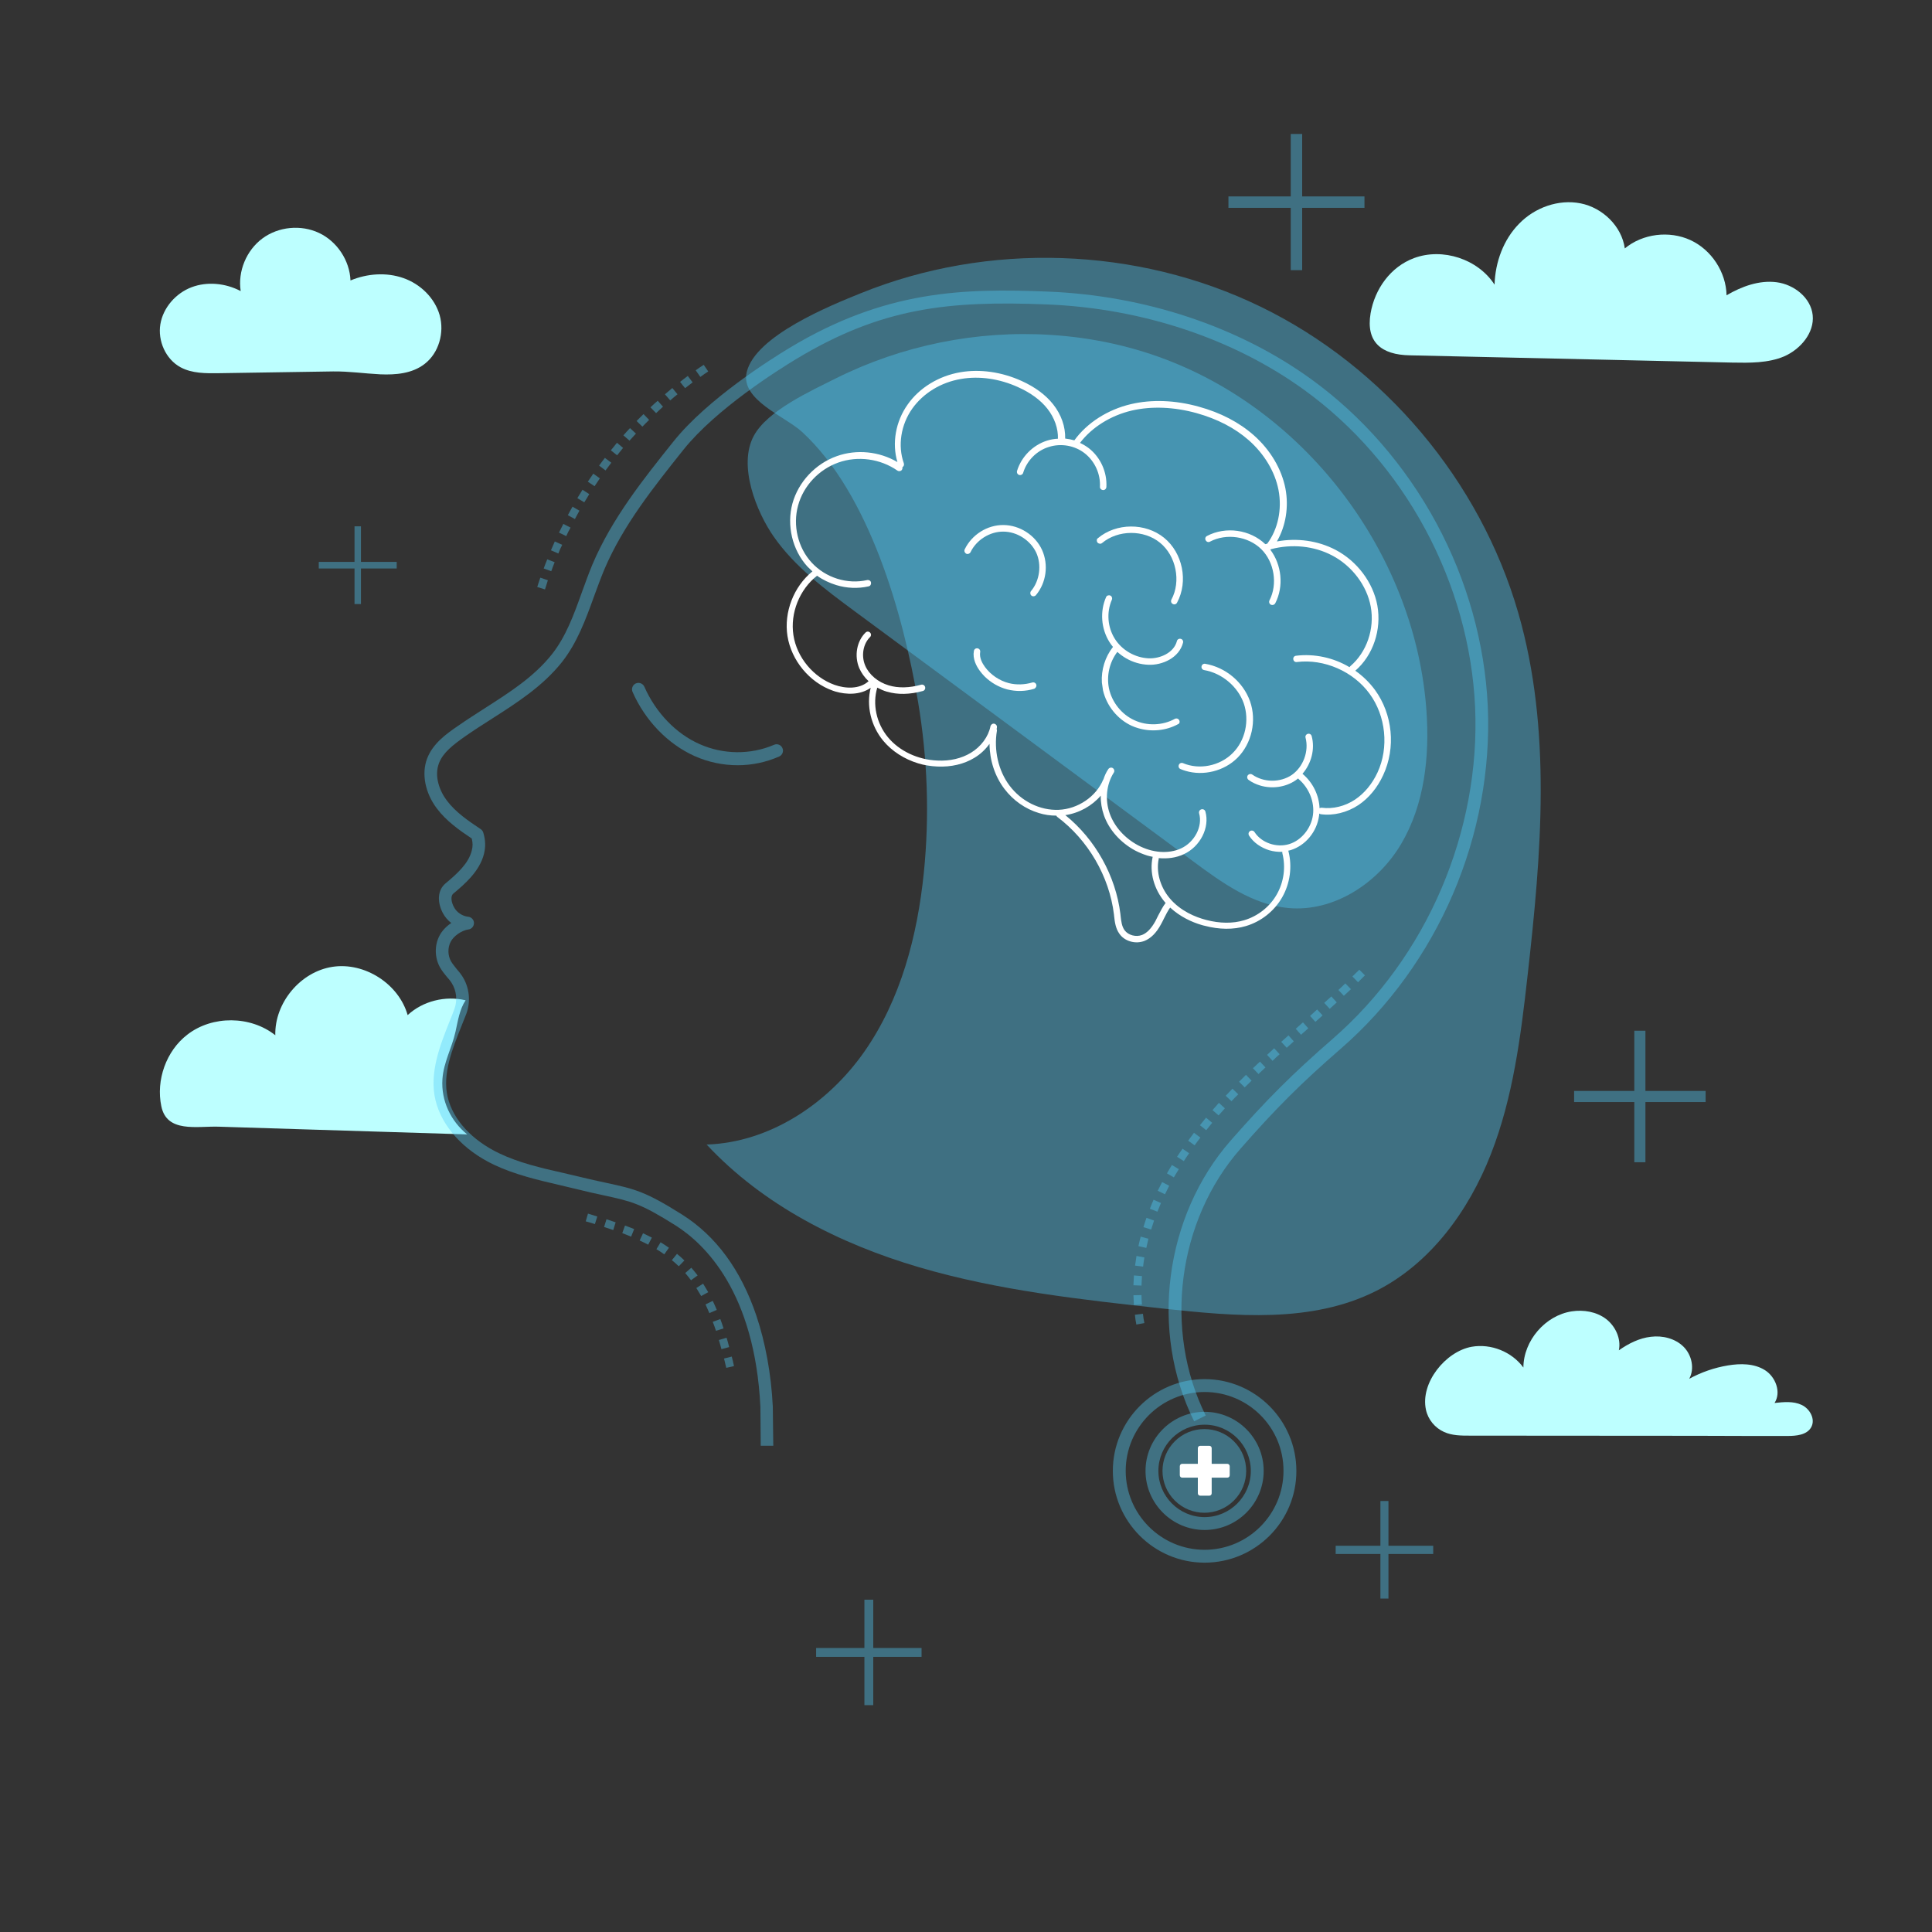 <?xml version="1.0" encoding="utf-8"?>
<!-- Generator: Adobe Illustrator 22.1.0, SVG Export Plug-In . SVG Version: 6.00 Build 0)  -->
<svg version="1.1" xmlns="http://www.w3.org/2000/svg" xmlns:xlink="http://www.w3.org/1999/xlink" x="0px" y="0px"
	 viewBox="0 0 1200 1200" style="enable-background:new 0 0 1200 1200;" xml:space="preserve">
<rect x="0" y="0" width="1200" height="1200" fill="#333333" stroke="none"/>
<style type="text/css">
	.st0{display:none;}
	.st1{display:inline;opacity:0.4;fill:#C7F3FF;}
	.st2{fill:#BDFFFF;}
	.st3{opacity:0.4;fill:#52CCF7;}
	.st4{opacity:0.4;}
	.st5{fill:#52CCF7;}
	.st6{fill:#FFFFFF;}
</style>
<g id="BG" class="st0">
	<rect y="0" transform="matrix(-1.836970e-16 1 -1 -1.836970e-16 1200 -1.705303e-12)" class="st1" width="1200" height="1200"/>
</g>
<g id="Design">
	<g>
		<path class="st2" d="M274.8,670.3c0.7-10.5,5.9-19.4,8.1-29.4c1.5-6.7,2.5-13.9,6.3-19.6c-12.5-3-26.5,0.4-36,9.2
			c-5.5-19.4-26.7-33-46.6-30c-20,3-36.1,22.4-35.6,42.5c-15.4-12.2-39.1-12.4-54.6-0.4c-13.2,10.1-19.6,28.3-16.2,44.5
			c3.4,16.7,22.1,12.3,35.6,12.7l60.8,1.9c31.2,1,62.4,1.9,93.6,2.9C280,696.4,273.9,683.7,274.8,670.3z"/>
		<path class="st3" d="M728.5,225c87.2,35.1,150.9,122.7,157.5,216.5c2,28.4-1.2,58-15.6,82.5c-14.4,24.5-41.9,42.6-70.2,40
			c-22.1-2-41.2-15.7-59.1-29c-70.1-51.8-140.1-103.6-210.2-155.3c-18.4-13.6-37.1-27.5-50.2-46.2c-10.8-15.4-22.5-44.3-12.5-62.8
			c8.5-15.8,35.7-28,51-35.7c41-20.5,87.5-29.9,133.2-27C678.5,209.6,704.3,215.2,728.5,225z"/>
		<g class="st4">
			<path class="st5" d="M480.3,898h-7.8l-0.2-24.1c-3.5-71.4-34.5-101.2-52.6-112.7c-21.9-13.8-27.5-15-44.5-18.7
				c-4.7-1-10.6-2.3-17.8-4.1c-3.2-0.8-6.5-1.5-9.7-2.3c-13.7-3.2-27.9-6.5-41-12.7c-19-9.1-32.2-23.7-36.2-40
				c-4.1-16.9,2.9-34.4,9.1-49.9c0.9-2.2,1.8-4.5,2.6-6.7c2-5.3,1.4-11.5-1.7-16.3c-0.8-1.3-1.8-2.5-2.9-3.7
				c-1.5-1.8-3.1-3.8-4.4-6.1c-3.2-5.9-3.4-13.4-0.3-19.4c1.5-3,4.2-5.9,7.4-8c-2.1-1.6-3.9-3.7-5.2-6.1c-3.8-7.2-3.2-14.4,1.5-18.4
				c7.8-6.5,14.4-12.6,16.4-20.4c0.7-2.7,0.7-4.8,0-7.6c-7.5-5-15.8-10.8-21.7-18.7c-7.3-9.7-9.6-21.6-6-31c3.6-9.4,12-15.3,18.8-20
				c5.6-3.9,11.4-7.6,17-11.2c15.6-10,30.4-19.4,41.6-33.4c8.8-11.1,13.6-24.4,18.7-38.6c2.1-5.7,4.2-11.7,6.6-17.4
				c12.1-28.5,31.5-52.8,50.3-76.3c21.1-26.4,60.6-51.2,72.2-58.2c59.5-35.8,107.8-37,160.3-34.9c60.3,2.4,118.4,21.7,163.6,54.4
				c31.7,22.9,58.5,53.8,77.7,89.3c19.2,35.5,30.2,74.9,32,114c1.7,39.1-5.7,79.3-21.6,116.4c-15.9,37.1-39.9,70.2-69.4,95.9
				c-25.3,22-40.5,37.2-62.7,62.5c-39,44.5-47.9,112.6-21.5,165.6l-7.2,3.6c-27.8-55.8-18.4-127.5,22.7-174.4
				c22.5-25.6,37.9-41,63.5-63.3c28.6-24.9,51.9-57,67.3-93c15.4-36,22.7-75,21-112.9c-1.7-37.9-12.4-76.1-31-110.6
				c-18.6-34.5-44.6-64.4-75.4-86.6c-43.9-31.7-100.4-50.5-159.2-52.9c-62-2.5-103.2,2.1-155.9,33.8c-11.3,6.8-49.8,31-70.1,56.3
				c-18.4,23.1-37.5,46.9-49.2,74.4c-2.3,5.5-4.4,11.3-6.5,17c-5.1,14.1-10.4,28.7-20,40.8c-12,15-28,25.2-43.5,35.1
				c-5.5,3.5-11.3,7.2-16.7,11c-7.2,5.1-13.4,9.8-16,16.4c-3.2,8.2,0.4,17.5,4.9,23.4c5.5,7.3,13.4,12.6,21,17.7
				c0.8,0.5,1.3,1.3,1.6,2.2c1.4,4.8,1.5,8.7,0.4,13.2c-2.8,11-12.2,18.9-19,24.6c-2,1.6-1.2,5.6,0.4,8.5c1.7,3.2,5.2,5.5,8.8,5.9
				c2,0.2,3.6,1.9,3.6,3.9c0,2-1.5,3.8-3.5,4c-4.2,0.6-9.2,4.1-11,7.7c-1.9,3.7-1.8,8.4,0.2,12c0.9,1.6,2.2,3.1,3.5,4.8
				c1.2,1.4,2.4,2.8,3.5,4.5c4.5,6.9,5.4,15.9,2.5,23.5c-0.9,2.2-1.8,4.5-2.7,6.8c-6,15-12.3,30.6-8.8,45c3.4,14,15,26.6,31.9,34.7
				c12.3,5.9,26,9.1,39.3,12.1c3.3,0.8,6.6,1.5,9.8,2.3c7.1,1.7,12.7,3,17.6,4c17.5,3.8,24,5.2,47,19.7c20.9,13.2,36.4,34.2,46,62.5
				c5.7,16.9,9.3,36.5,10.3,56.7c0,0.1,0,0.1,0,0.2L480.3,898z"/>
		</g>
		<g class="st4">
			<path class="st5" d="M458.2,475.3c-9.2,0-18.3-1.9-26.8-5.7c-16.5-7.4-30.6-21.9-38.5-39.8c-0.9-2,0-4.4,2-5.3c2-0.9,4.4,0,5.3,2
				c7.1,16.1,19.6,29.2,34.4,35.7c14.6,6.5,31.5,6.7,46.2,0.4c2-0.9,4.4,0.1,5.2,2.1c0.9,2-0.1,4.4-2.1,5.2
				C475.7,473.5,467,475.3,458.2,475.3z"/>
		</g>
		<g class="st4">
			<path class="st5" d="M748.2,970.6c-31.4,0-57-25.6-57-57c0-31.4,25.6-57,57-57s57,25.6,57,57C805.3,945,779.7,970.6,748.2,970.6z
				 M748.2,864.6c-27,0-49,22-49,49c0,27,22,49,49,49c27,0,49-22,49-49C797.3,886.6,775.3,864.6,748.2,864.6z"/>
		</g>
		<g class="st4">
			<path class="st5" d="M748.2,950.3c-20.2,0-36.7-16.5-36.7-36.7c0-20.2,16.5-36.7,36.7-36.7c20.2,0,36.7,16.5,36.7,36.7
				C784.9,933.8,768.5,950.3,748.2,950.3z M748.2,884.9c-15.8,0-28.7,12.9-28.7,28.7c0,15.8,12.9,28.7,28.7,28.7
				c15.8,0,28.7-12.9,28.7-28.7C776.9,897.8,764.1,884.9,748.2,884.9z"/>
		</g>
		<g class="st4">
			
				<ellipse transform="matrix(0.707 -0.707 0.707 0.707 -426.853 796.673)" class="st5" cx="748.2" cy="913.6" rx="26" ry="26"/>
		</g>
		<path class="st3" d="M573.8,542.1c-4,39.2-14.3,78.6-36.8,110.9c-22.5,32.3-58.7,56.6-98.1,57.9c35,37.6,82.6,61.7,131.9,76.2
			c49.3,14.5,100.7,20.1,151.8,25.7c44.5,4.8,92,9.2,132-10.9c33.8-17,57.6-49.7,71.4-85c13.8-35.2,18.6-73.3,22.8-110.9
			c8.5-75.2,15.2-152.7-5.8-225.4c-23.7-82-83.3-152.8-160-190.1s-169.3-40.4-248.3-8.4c-18.8,7.6-65.5,26.4-70.9,49
			c-4.2,17.3,24.1,27.6,34.4,37.2c41.9,38.6,62.8,113.3,72,167.5C576.1,470.9,577.4,506.7,573.8,542.1z"/>
		<path class="st2" d="M135.9,231.8c-8.1,0.1-16.6,0.2-23.8-3.7c-9.2-5-14.2-16.4-12.5-26.7s9.6-19.3,19.4-23
			c9.8-3.7,21.2-2.5,30.5,2.4c-1.9-12.2,3.5-25.3,13.5-32.7c10-7.4,24-8.7,35.2-3.4c11.2,5.3,19,17.1,19.5,29.5
			c10.3-4.3,22.2-5.2,32.8-1.5c10.6,3.7,19.5,12.3,22.6,23.1c3,10.8-0.5,23.4-9.3,30.2c-7.8,6.1-18.1,6.9-27.6,6.5
			c-10-0.5-19.1-1.9-29.3-1.8C183.2,231.1,159.5,231.4,135.9,231.8z"/>
		<g class="st4">
			<path class="st5" d="M338.5,366.1l-4.8-1.5c0.6-1.9,1.2-3.9,1.9-5.8l4.7,1.6C339.7,362.3,339.1,364.2,338.5,366.1z M342.4,354.8
				l-4.7-1.7c0.7-1.9,1.4-3.8,2.2-5.7l4.6,1.8C343.8,351.1,343,353,342.4,354.8z M346.8,343.8l-4.6-2c0.8-1.8,1.6-3.7,2.4-5.5
				l4.6,2.1C348.3,340.1,347.5,342,346.8,343.8z M351.7,333l-4.5-2.2c0.9-1.8,1.8-3.6,2.7-5.4l4.5,2.3
				C353.4,329.4,352.5,331.2,351.7,333z M357.1,322.4l-4.4-2.4c0.9-1.8,1.9-3.5,2.9-5.3l4.3,2.5C359,318.9,358,320.6,357.1,322.4z
				 M362.9,312l-4.3-2.6c1-1.7,2.1-3.4,3.2-5.2l4.2,2.7C365,308.7,363.9,310.4,362.9,312z M369.3,302l-4.2-2.8
				c1.1-1.7,2.3-3.4,3.4-5l4.1,2.9C371.5,298.7,370.4,300.3,369.3,302z M376.1,292.2l-4-3c1.2-1.6,2.4-3.3,3.6-4.8l4,3
				C378.4,289.1,377.2,290.7,376.1,292.2z M383.3,282.8l-3.9-3.1c1.3-1.6,2.6-3.1,3.8-4.7l3.8,3.2
				C385.8,279.7,384.5,281.3,383.3,282.8z M391,273.7l-3.8-3.3c1.3-1.5,2.7-3,4.1-4.5l3.7,3.4C393.6,270.8,392.3,272.2,391,273.7z
				 M399,265l-3.6-3.5c1.4-1.4,2.8-2.9,4.3-4.3l3.5,3.6C401.8,262.1,400.4,263.6,399,265z M407.5,256.6L404,253
				c1.5-1.4,3-2.8,4.5-4.1l3.3,3.7C410.4,253.9,408.9,255.3,407.5,256.6z M416.3,248.7l-3.3-3.8c1.5-1.3,3.1-2.6,4.6-3.9l3.2,3.9
				C419.3,246.1,417.8,247.4,416.3,248.7z M425.5,241.1l-3.1-3.9c1.6-1.3,3.2-2.5,4.8-3.7l3,4C428.6,238.7,427.1,239.9,425.5,241.1z
				 M435,234.1l-2.9-4.1c1.6-1.2,3.3-2.3,5-3.4l2.8,4.1C438.3,231.8,436.6,232.9,435,234.1z"/>
		</g>
		<g class="st4">
			<path class="st5" d="M705.8,822.7c-0.4-2-0.7-4-0.9-6.1l5-0.6c0.2,1.9,0.5,3.9,0.9,5.8L705.8,822.7z M704.3,810.6
				c-0.1-2-0.2-4.1-0.3-6.1l5-0.1c0,2,0.1,3.9,0.3,5.9L704.3,810.6z M709,798.5l-5-0.2c0.1-2,0.2-4.1,0.3-6.1l5,0.4
				C709.2,794.6,709.1,796.5,709,798.5z M710,786.7l-5-0.6c0.3-2,0.6-4,0.9-6l4.9,0.9C710.5,782.9,710.2,784.8,710,786.7z
				 M712,775.1l-4.9-1.1c0.4-2,0.9-4,1.4-5.9l4.8,1.3C712.9,771.3,712.4,773.2,712,775.1z M715,763.7l-4.8-1.5
				c0.6-1.9,1.2-3.9,1.9-5.8l4.7,1.7C716.2,760,715.6,761.9,715,763.7z M718.9,752.6l-4.7-1.8c0.7-1.9,1.5-3.8,2.3-5.6l4.6,2
				C720.4,749,719.6,750.8,718.9,752.6z M723.6,741.8l-4.5-2.2c0.9-1.8,1.8-3.6,2.7-5.4l4.4,2.3C725.4,738.2,724.5,740,723.6,741.8z
				 M729.1,731.3l-4.3-2.5c1-1.7,2-3.5,3.1-5.2l4.3,2.6C731.1,727.9,730.1,729.6,729.1,731.3z M735.3,721.2l-4.2-2.7
				c1.1-1.7,2.2-3.4,3.4-5l4.1,2.8C737.5,717.9,736.3,719.5,735.3,721.2z M742,711.4l-4-2.9c1.2-1.6,2.4-3.2,3.6-4.9l4,3
				C744.3,708.2,743.1,709.8,742,711.4z M749.2,702l-3.9-3.1c1.3-1.6,2.5-3.1,3.8-4.7l3.8,3.2C751.7,698.9,750.5,700.4,749.2,702z
				 M756.9,692.8l-3.8-3.3c1.3-1.5,2.7-3,4-4.5l3.7,3.4C759.5,689.9,758.2,691.3,756.9,692.8z M764.9,684l-3.6-3.4
				c1.4-1.5,2.8-2.9,4.2-4.4l3.6,3.5C767.6,681.1,766.2,682.6,764.9,684z M773.1,675.4l-3.5-3.5c1.4-1.4,2.8-2.8,4.3-4.3l3.5,3.6
				C776,672.6,774.5,674,773.1,675.4z M781.7,667.1l-3.5-3.6l1.1-1c1.1-1.1,2.2-2.1,3.3-3.1l3.4,3.6c-1.1,1-2.2,2.1-3.3,3.1
				L781.7,667.1z M790.4,658.9l-3.4-3.7c1.5-1.4,2.9-2.7,4.4-4.1l3.4,3.7C793.3,656.1,791.8,657.5,790.4,658.9z M799.2,650.8
				l-3.4-3.7c1.5-1.3,3-2.7,4.5-4l3.3,3.7C802.1,648.1,800.7,649.4,799.2,650.8z M808.1,642.7l-3.3-3.7l4.5-4l3.3,3.7L808.1,642.7z
				 M817,634.7l-3.3-3.7c1.5-1.3,3-2.7,4.4-4l3.4,3.7C820,632,818.5,633.4,817,634.7z M825.9,626.6l-3.4-3.7c1.5-1.3,2.9-2.7,4.4-4
				l3.4,3.7C828.9,623.9,827.4,625.3,825.9,626.6z M834.7,618.5l-3.4-3.6c1.5-1.4,2.9-2.7,4.3-4.1l3.5,3.6
				C837.7,615.7,836.2,617.1,834.7,618.5z M843.5,610.1l-3.5-3.6c1.4-1.4,2.8-2.8,4.3-4.2l3.5,3.5
				C846.3,607.3,844.9,608.7,843.5,610.1z"/>
		</g>
		<g class="st4">
			<path class="st5" d="M451.1,849.6c-0.5-1.9-0.9-3.9-1.4-5.8l4.8-1.2c0.5,1.9,1,3.9,1.4,5.9L451.1,849.6z M448.1,838
				c-0.5-2-1.1-3.9-1.6-5.7l4.8-1.4c0.6,1.9,1.1,3.8,1.6,5.8L448.1,838z M444.7,826.6c-0.6-1.9-1.3-3.8-2-5.6l4.7-1.7
				c0.7,1.8,1.4,3.8,2,5.8L444.7,826.6z M440.6,815.6c-0.8-1.8-1.6-3.6-2.4-5.4l4.5-2.2c0.9,1.8,1.7,3.7,2.5,5.6L440.6,815.6z
				 M435.5,805c-1-1.7-2-3.4-3-5l4.2-2.7c1.1,1.7,2.1,3.5,3.2,5.3L435.5,805z M429.2,795.2c-1.2-1.6-2.4-3.1-3.6-4.5l3.8-3.3
				c1.3,1.5,2.6,3.1,3.9,4.8L429.2,795.2z M421.6,786.5c-1.4-1.3-2.8-2.6-4.3-3.8l3.2-3.9c1.6,1.3,3.2,2.7,4.6,4.1L421.6,786.5z
				 M412.6,779.1c-1.5-1.1-3.2-2.2-4.9-3.2l2.6-4.3c1.8,1.1,3.5,2.2,5.2,3.4L412.6,779.1z M402.6,773.1c-1.7-0.9-3.5-1.8-5.3-2.6
				l2.1-4.5c1.9,0.9,3.7,1.8,5.5,2.7L402.6,773.1z M392,768.1c-1.7-0.7-3.6-1.4-5.5-2.2l1.7-4.7c2,0.7,3.9,1.5,5.7,2.2L392,768.1z
				 M380.9,764c-1.9-0.6-3.8-1.3-5.7-1.9l1.5-4.8c1.9,0.6,3.8,1.3,5.7,1.9L380.9,764z M369.5,760.3c-1.9-0.6-3.8-1.2-5.7-1.7
				l1.4-4.8c1.9,0.6,3.8,1.2,5.8,1.8L369.5,760.3z"/>
		</g>
		<path class="st2" d="M914.1,836.5c12-2.1,24.9,3.1,32.1,12.9c0.1-16.7,13.6-32.4,30.1-34.9c7.3-1.1,15.2,0.2,21.2,4.7
			c5.9,4.5,9.5,12.3,8,19.5c6-4.2,12.7-7.6,19.9-8.4c7.2-0.9,15,1,20.2,6.1c5.2,5.1,7.1,13.7,3.6,20c7.5-4.1,15.6-6.9,24-8.3
			c7.8-1.3,16.3-1.3,23,2.9s10.3,13.8,6,20.4c5.7-0.6,11.7-1.2,16.8,1.2c5.2,2.4,8.8,9,5.9,14c-2.7,4.7-9.2,5.3-14.6,5.3
			c-18.9,0-37.8,0-56.7-0.1c-46.9,0-93.7-0.1-140.6-0.1c-5.4,0-11.1,0-16.1-2.3c-5.6-2.5-9.9-7.7-11.2-13.7
			C882,858.9,897.9,839.4,914.1,836.5z"/>
		<path class="st2" d="M1125.9,195.8c-1.1-10.9-11.6-19.1-22.4-20.5c-10.8-1.4-21.7,2.6-31.1,8.1c-0.3-14.4-9.4-28.3-22.5-34.3
			c-13.1-6-29.6-4-40.7,5.2c-1.9-13.8-13.8-25.3-27.5-28c-13.7-2.7-28.4,2.6-38.1,12.6c-9.8,9.9-14.9,24-15.3,37.9
			c-10.3-15.9-32.2-23.1-50-16.5c-14.6,5.4-24.4,19.2-27,34.3c-3,17.8,6.6,25.8,24.4,26.1c66.7,1.5,133.4,3,200,4.5
			c11,0.2,22.5,0.4,32.6-3.9C1118.4,216.8,1127,206.7,1125.9,195.8z"/>
		<g>
			<path class="st6" d="M762.3,909.2h-9.7v-9.7c0-0.9-0.7-1.5-1.5-1.5h-5.6c-0.9,0-1.5,0.7-1.5,1.5v9.7h-9.7c-0.9,0-1.5,0.7-1.5,1.5
				v5.6c0,0.9,0.7,1.5,1.5,1.5h9.7v9.7c0,0.9,0.7,1.5,1.5,1.5h5.6c0.9,0,1.5-0.7,1.5-1.5v-9.7h9.7c0.9,0,1.5-0.7,1.5-1.5v-5.6
				C763.8,909.9,763.1,909.2,762.3,909.2z"/>
		</g>
		<g>
			<g>
				<path class="st6" d="M854,428.5c-3.4-4.6-7.5-8.6-12.2-11.9c11.1-9.6,16.4-25.5,13.7-40.5c-2.6-14.3-12.6-27.6-26-34.6
					c-10.9-5.7-23.8-7.5-36.4-5.2c5.5-9.5,7.5-21.4,5.3-32.9c-2.4-12.2-9.4-24-19.7-33.1c-9.1-8-20.6-14-34.1-17.7
					c-14.7-4.1-29.3-4.6-42.1-1.6c-14.5,3.4-27.3,11.6-35.2,22.5c-1.9-0.5-3.8-0.9-5.7-1.1c0.2-7.3-2.4-14.9-7.5-21.3
					c-4.6-5.8-11.2-10.7-19.6-14.5c-12.4-5.6-25.8-7.5-38-5.4c-13.4,2.3-25.4,9.6-32.7,20c-7.5,10.5-9.9,24.1-6.4,35.8
					c-11.2-6.6-25.3-8.1-37.6-3.7c-13.3,4.7-23.9,16-27.6,29.4c-3.7,13.6-0.1,28.9,9.3,39.2c1,1,2,2,3.1,3
					c-11.6,9.4-17.8,25.3-15.5,40.1c2.4,15.2,13.7,28.9,28.2,34c0.5,0.2,1,0.3,1.5,0.5c6.8,2,15.5,2.3,22-2.3
					c-2.8,11.1,0.1,23.6,7.8,32.9c5.4,6.5,13.1,11.4,21.6,14c3.8,1.2,7.9,1.8,12,2c8.6,0.4,16.6-1.5,23-5.4c3.7-2.2,6.9-5.2,9.4-8.7
					c0.1,10.2,3.3,20.1,9.2,27.9c5.5,7.3,13.1,12.6,21.5,15.1c3.5,1.1,7.1,1.6,10.8,1.6c0.1,0.3,0.3,0.6,0.6,0.8
					c19.1,14.3,32.3,36.9,35.2,60.6l0.1,1c0.4,3.6,0.9,7.7,3.3,11c1.6,2.3,4,3.9,6.7,4.7c2.9,0.9,6,0.8,8.9-0.3
					c3.9-1.6,7.3-4.9,10.2-10.3c0.7-1.2,1.3-2.5,1.9-3.7c1.2-2.4,2.3-4.6,3.8-6.7c6.3,5.8,13.6,9.1,19.5,10.8
					c0.7,0.2,1.3,0.4,1.9,0.5c9.1,2.4,17.9,2.5,25.6,0.2c9.5-2.8,17.7-9.3,22.6-17.9c4.9-8.6,6.3-19,3.9-28.5c0-0.2-0.1-0.3-0.2-0.4
					c0.5-0.1,1.1-0.3,1.6-0.4c9.3-2.9,16.3-11.5,17.6-21.4c0.1-0.4,0.1-0.9,0.1-1.3c0.2,0.1,0.4,0.2,0.6,0.3c0.1,0,0.2,0.1,0.3,0.1
					c7.8,1.1,16.4-1,23.5-5.7c6.4-4.3,11.7-10.7,15.3-18.5C867.1,464.4,865,443.6,854,428.5z M719.4,568.6c-0.6,1.2-1.2,2.4-1.8,3.6
					c-2.5,4.5-5.2,7.3-8.2,8.5c-3.8,1.5-8.6,0.2-10.9-2.9c-1.8-2.5-2.1-5.7-2.5-9.1l-0.1-1c-2.9-23.7-15.6-46.4-34.2-61.4
					c8.6-1.3,16.5-5.7,22-12.1c-0.1,4.1,0.6,8.3,2,12.3c3.2,9,10.3,16.9,19.4,21.8c2.5,1.3,5,2.3,7.5,3.1c1.1,0.3,2.3,0.6,3.4,0.8
					c0,0.1-0.1,0.1-0.1,0.2c-2,9.4,0.8,19.8,7.6,27.9c0.2,0.2,0.3,0.4,0.5,0.5C722.1,563.3,720.8,566,719.4,568.6z M855.6,479.8
					c-3.3,7.1-8.1,12.9-13.9,16.8c-6.3,4.2-13.8,6-20.7,5.1c-0.5-0.1-1,0.1-1.4,0.3c-0.3-8-4.1-15.9-10.5-21.3c0,0-0.1,0-0.1-0.1
					c5.5-6.3,7.9-15.4,5.7-23.4c-0.3-1.1-1.4-1.7-2.4-1.4c-1.1,0.3-1.7,1.4-1.4,2.4c2.2,8.4-1.4,18.1-8.5,23.1
					c-7.2,4.9-17.5,4.8-24.6-0.2c-0.9-0.6-2.1-0.4-2.8,0.5c-0.6,0.9-0.4,2.1,0.5,2.8c2.2,1.6,4.6,2.7,7.2,3.5
					c7.3,2.2,15.7,1.1,22-3.2c0.6-0.4,1.1-0.8,1.6-1.2c0.1,0.1,0.2,0.3,0.3,0.4c6.5,5.5,10,14.3,8.9,22.3
					c-1.1,8.3-7.2,15.8-14.8,18.1c-7.9,2.4-17.2-0.8-21.5-7.5c-0.6-0.9-1.8-1.2-2.8-0.6c-0.9,0.6-1.2,1.8-0.6,2.8
					c2.8,4.4,7.4,7.5,12.5,9.1c2.7,0.8,5.5,1.1,8.2,1c-0.1,0.3-0.1,0.6,0,0.9c2.2,8.6,0.9,17.9-3.5,25.6c-4.4,7.7-11.8,13.5-20.3,16
					c-7,2.1-15.1,2-23.5-0.2c-6.6-1.7-16-5.5-22.7-13.5c-5.9-7-8.5-16.4-6.8-24.4c0-0.2,0-0.3,0-0.5c5.5,0.5,10.8-0.2,15.5-2.4
					c10.3-4.7,16.3-16.6,13.5-26.5c-0.3-1.1-1.4-1.7-2.5-1.4c-1.1,0.3-1.7,1.4-1.4,2.5c2.3,8.1-2.8,17.9-11.3,21.8
					c-7.7,3.5-17.7,2.8-26.7-2c-8.2-4.4-14.6-11.5-17.5-19.6c-3.1-8.6-2.1-18.3,2.5-25.5c0.6-0.9,0.3-2.2-0.6-2.8
					c-0.9-0.6-2.2-0.3-2.8,0.6c-1.3,1.9-2.3,4.1-3,6.3c-0.1,0.1-0.1,0.2-0.2,0.3c-4.4,10.5-15.7,18.2-27.6,18.7
					c-11.6,0.5-23.3-5.3-30.6-15.1c-6.9-9.2-9.8-21.9-7.8-34c0.1-0.4,0-0.8-0.2-1.1c0.1-0.3,0.2-0.6,0.2-0.9
					c0.2-1.1-0.5-2.1-1.6-2.4c-1.1-0.2-2.1,0.5-2.4,1.6c-1.3,6.5-5.9,12.7-12.2,16.5c-5.8,3.5-13,5.2-20.8,4.8
					c-12.1-0.5-23.6-5.9-30.7-14.5c-7.2-8.7-9.7-20.6-6.6-30.8c1.9,1,3.8,1.9,5.9,2.5c0,0,0.1,0,0.1,0c6.6,2,14.3,1.8,22.3-0.4
					c1.1-0.3,1.7-1.4,1.4-2.5c-0.3-1.1-1.4-1.7-2.5-1.4c-7.2,2-14.2,2.2-20.1,0.4c-6.7-2-12.2-6.6-14.6-12.3
					c-2.6-6.1-1.3-13.5,3-17.7c0.8-0.8,0.8-2,0-2.8c-0.8-0.8-2-0.8-2.8,0c-5.5,5.4-7.1,14.5-3.9,22.1c1.3,3,3.3,5.8,5.8,8.1
					c-5.7,5.2-14.6,4.6-21.1,2.3c-13.2-4.7-23.5-17.1-25.6-30.9c-2.1-13.7,3.8-28.4,14.7-36.9c3.6,2.6,7.7,4.5,11.9,5.8
					c6.5,2,13.5,2.3,20.1,0.8c1.1-0.2,1.7-1.3,1.5-2.4c-0.2-1.1-1.3-1.7-2.4-1.5c-12.3,2.8-25.8-1.4-34.5-10.9
					c-8.5-9.2-11.8-23.1-8.4-35.4c3.3-12.2,12.9-22.4,25-26.7c12.1-4.3,26.1-2.4,36.7,5c0.9,0.6,2.2,0.4,2.8-0.5
					c0.3-0.5,0.4-1.1,0.3-1.6c0.8-0.5,1.2-1.4,0.9-2.4c-3.9-10.9-1.9-24,5.3-34.1c6.8-9.5,17.7-16.2,30.1-18.3
					c11.4-2,24-0.2,35.6,5.1c7.8,3.5,13.9,8,18.1,13.3c4.5,5.7,6.8,12.4,6.6,18.7c-2.3,0.1-4.6,0.5-6.8,1.2
					c-8.8,2.8-15.9,10-18.6,18.8c-0.3,1.1,0.3,2.2,1.3,2.5c0,0,0,0,0,0c1.1,0.3,2.2-0.3,2.5-1.3c2.3-7.6,8.4-13.8,16-16.1
					c7.5-2.4,16.1-0.9,22.3,4c6.2,4.9,9.8,12.8,9.4,20.7c-0.1,1.1,0.8,2,1.9,2.1c1.1,0.1,2-0.8,2.1-1.9c0.5-9.2-3.6-18.4-10.9-24.1
					c-1.7-1.3-3.6-2.4-5.5-3.3c7.4-9.7,19-17,32.2-20.1c12.2-2.8,26.1-2.3,40.2,1.6c12.9,3.6,23.9,9.3,32.5,16.9
					c9.6,8.5,16.2,19.5,18.4,30.8c2.3,12-0.3,24.4-7,33.4c-0.4,0.1-0.8,0.2-1.2,0.3c-9.5-9.1-24.6-11.2-36.2-5.1
					c-1,0.5-1.4,1.7-0.8,2.7c0.5,1,1.7,1.4,2.7,0.8c10.1-5.3,23.7-3.3,31.8,4.7c8.1,8,10.3,21.7,5.1,31.8c-0.5,1-0.1,2.2,0.9,2.7
					c0.1,0.1,0.2,0.1,0.3,0.1c0.9,0.3,1.9-0.1,2.4-1c5.4-10.5,4-23.9-3.1-33.3c0.2-0.1,0.3-0.2,0.5-0.3c13-3.4,26.7-2,37.9,3.9
					c12.4,6.5,21.6,18.7,24,31.8c2.5,13.8-2.5,28.3-12.7,37c-0.2,0.2-0.3,0.4-0.5,0.6c-9.9-5.9-21.7-8.5-33.2-7.1
					c-1.1,0.1-1.9,1.1-1.7,2.2c0.1,1.1,1.1,1.9,2.2,1.7c16.9-2.1,35,5.8,45.1,19.6C860.8,444.6,862.8,464.3,855.6,479.8z"/>
				<path class="st6" d="M643.6,343.2c3.5,7.6,2.2,17.5-3.2,23.9c-0.7,0.8-0.6,2.1,0.2,2.8c0.2,0.2,0.5,0.3,0.7,0.4
					c0.7,0.2,1.6,0,2.1-0.6c6.5-7.7,8-19,3.8-28.2c-4.2-9.1-13.8-15.3-23.9-15.4c-10.1-0.1-19.7,6-24.1,15.1c-0.5,1,0,2.2,0.9,2.7
					c1,0.5,2.2,0,2.7-0.9c3.6-7.6,12-12.9,20.4-12.8C631.7,330.2,640,335.6,643.6,343.2z"/>
				<path class="st6" d="M748.6,412.3c-1.1-0.2-2.1,0.5-2.3,1.6c-0.2,1.1,0.5,2.1,1.6,2.3c11.1,1.9,20.9,10.2,24.6,20.6
					c3.7,10.7,1,23.2-6.9,31c-8,8-20.7,10.5-30.8,6.2c-1-0.4-2.2,0-2.6,1.1c-0.4,1,0,2.2,1.1,2.6c1,0.4,2,0.8,3.1,1.1
					c11,3.3,23.9,0.2,32.2-8.1c8.9-8.9,12.1-23.1,7.8-35.2C772.1,423.6,761.3,414.5,748.6,412.3z"/>
				<g>
					<path class="st6" d="M732.4,447.3c-0.5-1-1.7-1.3-2.7-0.8c-7.6,4.2-17.3,4.5-25.2,0.8c-7.9-3.6-13.9-11.2-15.7-19.7
						c-1.6-7.8,0.3-16.3,5.2-22.7c3.4,3.1,7.5,5.5,12,6.8c2.3,0.7,4.8,1.1,7.2,1.2c8.7,0.4,19.2-4.3,21.6-13.7
						c0.3-1.1-0.4-2.2-1.4-2.4c-1.1-0.3-2.2,0.4-2.4,1.4c-1.9,7.3-10.5,11-17.6,10.7c-8.4-0.4-16.5-5-21-12.2
						c-4.5-7.2-5.2-16.4-1.8-24.2c0.4-1,0-2.2-1-2.6c-1-0.4-2.2,0-2.6,1c-3.9,8.9-3.1,19.6,2.1,27.9c0.7,1.1,1.4,2.1,2.2,3
						c-4.9,6.2-7.4,14.3-6.9,22.2l0.7,4.8c2.2,9.5,8.9,17.9,17.8,22c1.3,0.6,2.7,1.1,4.1,1.5c8.1,2.4,17.2,1.6,24.7-2.5
						C732.6,449.5,733,448.3,732.4,447.3z"/>
					<path class="st6" d="M643.7,426.2c0.3-1.5-1.1-2.7-2.5-2.3c-4.7,1.4-9.9,1.6-14.6,0.4c-5.8-1.5-11.2-5.1-14.8-10
						c-1.7-2.3-3.6-5.8-3-9.3c0.2-1.1-0.5-2.1-1.6-2.3c-1.1-0.2-2.1,0.5-2.3,1.6c-0.9,4.9,1.5,9.4,3.7,12.4c0.9,1.2,1.9,2.4,3,3.5
						c3.9,3.8,8.7,6.6,14,8c5.5,1.4,11.3,1.3,16.8-0.4C643,427.5,643.5,426.9,643.7,426.2L643.7,426.2z"/>
				</g>
				<path class="st6" d="M681.7,337c0.7,0.8,2,1,2.8,0.3c9.9-8.3,26-8.4,36-0.2c10,8.1,13.2,24,7.1,35.3c-0.5,1-0.2,2.2,0.8,2.7
					c0.1,0.1,0.2,0.1,0.4,0.2c0.9,0.3,1.9-0.1,2.3-1c7.1-13.2,3.5-30.9-8.1-40.3c-11.6-9.4-29.7-9.3-41.1,0.3
					C681.1,334.8,681,336.1,681.7,337z"/>
			</g>
		</g>
		<polygon class="st3" points="246.4,349 224.2,349 224.2,326.9 220.2,326.9 220.2,349 198,349 198,353.1 220.2,353.1 220.2,375.2 
			224.2,375.2 224.2,353.1 246.4,353.1 		"/>
		<polygon class="st3" points="847.5,122 808.8,122 808.8,83.2 801.7,83.2 801.7,122 763,122 763,129.1 801.7,129.1 801.7,167.8 
			808.8,167.8 808.8,129.1 847.5,129.1 		"/>
		<polygon class="st3" points="572.4,1023.6 542.4,1023.6 542.4,993.6 536.9,993.6 536.9,1023.6 506.9,1023.6 506.9,1029.1 
			536.9,1029.1 536.9,1059.1 542.4,1059.1 542.4,1029.1 572.4,1029.1 		"/>
		<polygon class="st3" points="890.2,960.1 862.4,960.1 862.4,932.3 857.4,932.3 857.4,960.1 829.6,960.1 829.6,965.2 857.4,965.2 
			857.4,992.9 862.4,992.9 862.4,965.2 890.2,965.2 		"/>
		<polygon class="st3" points="1059.4,677.6 1022,677.6 1022,640.2 1015.1,640.2 1015.1,677.6 977.7,677.6 977.7,684.5 
			1015.1,684.5 1015.1,721.9 1022,721.9 1022,684.5 1059.4,684.5 		"/>
	</g>
</g>
</svg>
